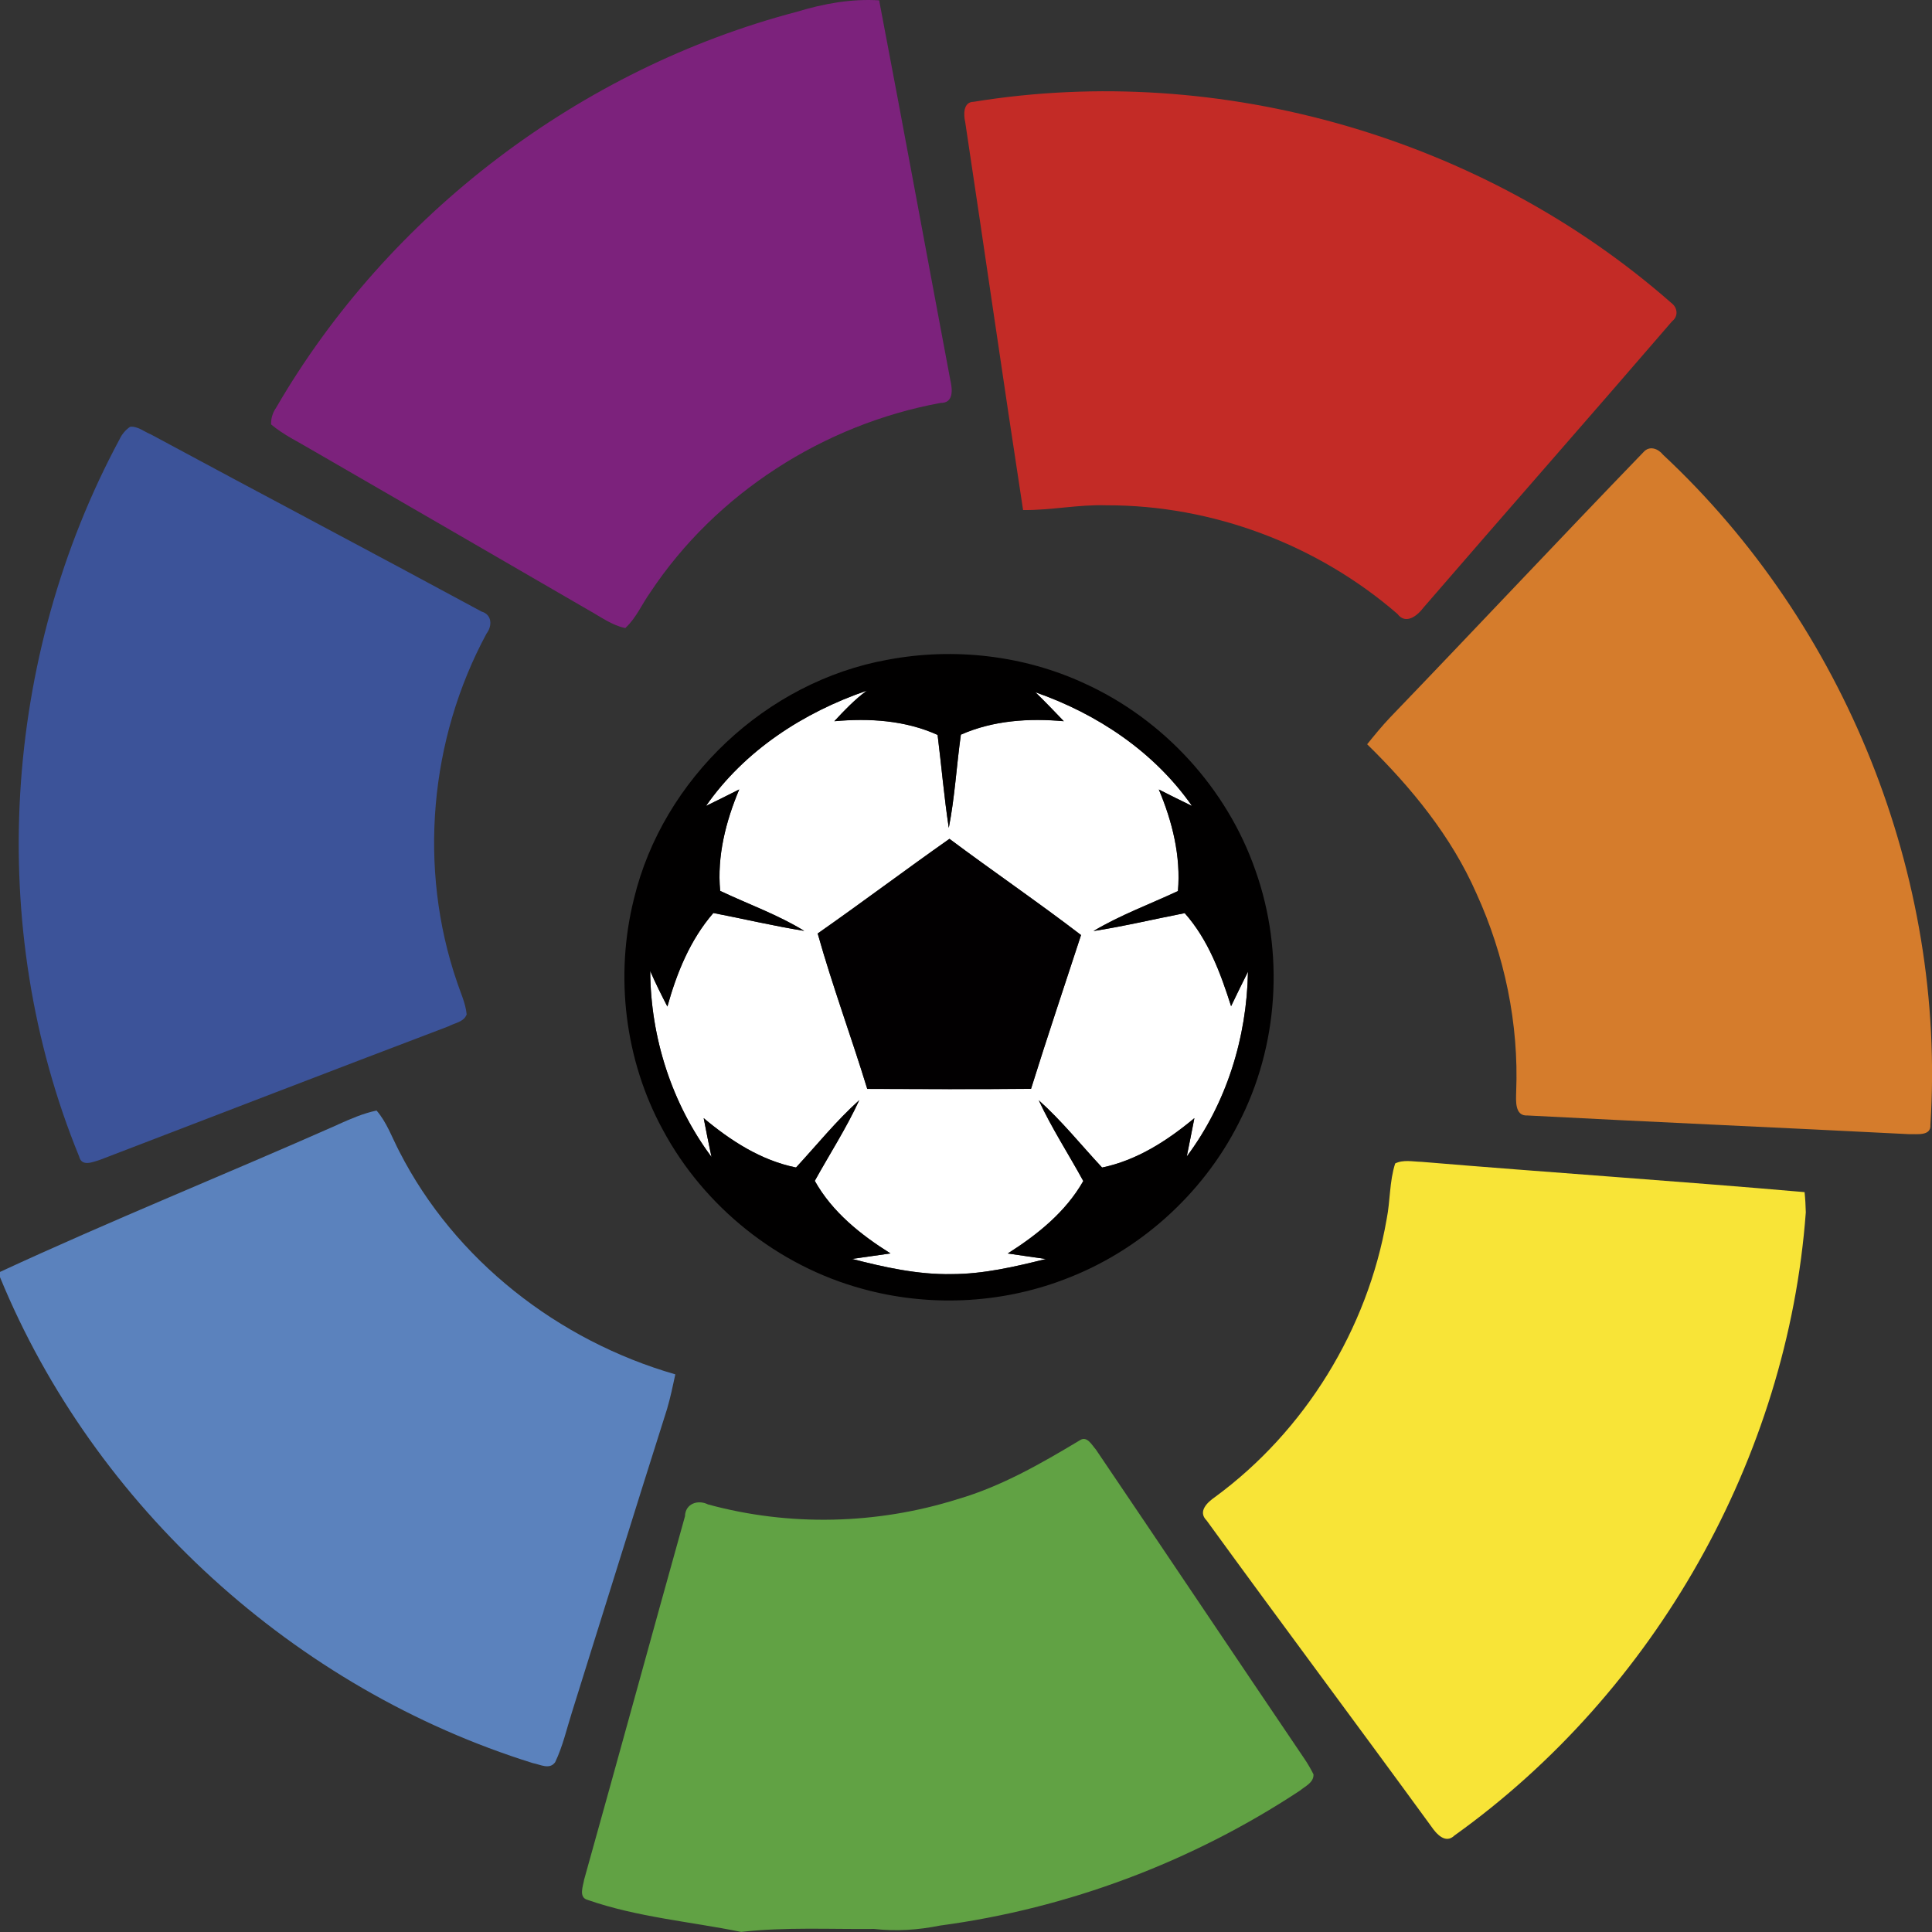 <?xml version="1.0" encoding="UTF-8"?>
<svg xmlns="http://www.w3.org/2000/svg" width="22" height="22" viewBox="0 0 22 22" fill="none">
  <rect x="0" y="0" width="22" height="22" fill="#333333" stroke="none"/>
  <g clip-path="url(#clip0_413_137158)">
    <path d="M8.037 9.179C8.478 8.546 9.147 8.112 9.87 7.864C9.733 7.966 9.616 8.088 9.5 8.212C9.898 8.176 10.308 8.201 10.676 8.368C10.72 8.721 10.75 9.075 10.804 9.427C10.873 9.076 10.892 8.718 10.941 8.365C11.309 8.203 11.717 8.176 12.114 8.212C12.006 8.101 11.901 7.989 11.79 7.882C12.495 8.128 13.143 8.561 13.573 9.177C13.445 9.116 13.321 9.053 13.195 8.99C13.349 9.354 13.447 9.748 13.413 10.146C13.092 10.296 12.756 10.419 12.451 10.602C12.801 10.547 13.143 10.465 13.49 10.398C13.758 10.7 13.898 11.078 14.018 11.457C14.083 11.325 14.145 11.194 14.211 11.064C14.197 11.816 13.966 12.563 13.513 13.169C13.543 13.024 13.572 12.878 13.6 12.732C13.293 12.988 12.947 13.212 12.549 13.295C12.31 13.038 12.09 12.763 11.828 12.529C11.975 12.846 12.168 13.141 12.335 13.448C12.134 13.802 11.813 14.059 11.475 14.273C11.62 14.295 11.765 14.315 11.91 14.336C11.558 14.424 11.2 14.508 10.834 14.508C10.449 14.515 10.072 14.43 9.701 14.335C9.847 14.314 9.994 14.294 10.14 14.273C9.799 14.059 9.476 13.802 9.278 13.446C9.447 13.14 9.638 12.846 9.784 12.527C9.523 12.762 9.302 13.037 9.064 13.294C8.665 13.214 8.32 12.989 8.013 12.732C8.041 12.88 8.07 13.027 8.102 13.174C7.648 12.564 7.408 11.814 7.404 11.056C7.463 11.194 7.531 11.329 7.599 11.461C7.706 11.077 7.858 10.702 8.123 10.396C8.468 10.463 8.81 10.544 9.157 10.6C8.856 10.415 8.519 10.296 8.2 10.144C8.164 9.747 8.264 9.353 8.417 8.989C8.291 9.053 8.164 9.117 8.037 9.178M9.311 10.629C9.478 11.226 9.694 11.808 9.875 12.399C10.497 12.401 11.119 12.404 11.74 12.398C11.923 11.812 12.119 11.23 12.31 10.647C11.818 10.271 11.307 9.922 10.811 9.552C10.307 9.906 9.816 10.276 9.311 10.629H9.311Z" fill="white"></path>
    <path d="M9.074 0.134C9.378 0.042 9.692 -0.016 10.011 0.004C10.286 1.444 10.55 2.885 10.821 4.326C10.845 4.428 10.864 4.591 10.711 4.588C9.379 4.833 8.152 5.618 7.404 6.747C7.308 6.882 7.243 7.04 7.12 7.152C6.966 7.12 6.837 7.022 6.701 6.947C5.653 6.338 4.603 5.732 3.554 5.125C3.397 5.031 3.228 4.952 3.087 4.833C3.085 4.765 3.104 4.701 3.144 4.643C4.423 2.44 6.605 0.783 9.074 0.134Z" fill="#7C227C"></path>
    <path d="M11.088 1.159C13.903 0.702 16.895 1.572 19.031 3.449C19.104 3.503 19.114 3.601 19.04 3.659C18.101 4.749 17.151 5.829 16.21 6.918C16.14 7.012 16.008 7.118 15.912 6.99C15.002 6.202 13.807 5.751 12.601 5.754C12.282 5.743 11.968 5.812 11.65 5.808C11.424 4.336 11.213 2.862 10.991 1.39C10.971 1.305 10.967 1.16 11.088 1.159Z" fill="#C32B26"></path>
    <path d="M1.48 4.86C1.566 4.85 1.64 4.915 1.717 4.946C2.97 5.622 4.231 6.286 5.484 6.964C5.605 7 5.606 7.128 5.54 7.215C4.891 8.417 4.76 9.886 5.203 11.179C5.243 11.302 5.301 11.42 5.314 11.551C5.283 11.638 5.178 11.648 5.107 11.687C3.782 12.19 2.461 12.7 1.139 13.207C1.057 13.232 0.93 13.29 0.901 13.169C-0.168 10.557 0.027 7.483 1.362 5.001C1.388 4.945 1.429 4.896 1.48 4.861V4.86Z" fill="#3C5399"></path>
    <path d="M18.715 5.148C18.783 5.071 18.881 5.108 18.937 5.178C21.009 7.112 22.164 9.983 21.982 12.807C21.992 12.941 21.825 12.911 21.741 12.915C20.292 12.841 18.841 12.778 17.393 12.702C17.246 12.711 17.263 12.53 17.265 12.432C17.296 11.658 17.134 10.879 16.812 10.173C16.527 9.524 16.072 8.969 15.568 8.475C15.652 8.371 15.736 8.268 15.828 8.171C16.794 7.167 17.747 6.15 18.715 5.148Z" fill="#D57C2C"></path>
    <path d="M10.111 7.512C10.86 7.371 11.656 7.461 12.349 7.782C13.251 8.192 13.972 8.979 14.296 9.912C14.628 10.846 14.559 11.914 14.103 12.793C13.692 13.605 12.965 14.255 12.109 14.573C11.383 14.848 10.569 14.883 9.82 14.676C8.858 14.415 8.019 13.743 7.549 12.868C7.114 12.072 6.999 11.112 7.219 10.234C7.548 8.871 8.724 7.761 10.11 7.512M8.037 9.179C8.165 9.117 8.291 9.053 8.418 8.99C8.265 9.354 8.164 9.747 8.201 10.145C8.52 10.296 8.857 10.415 9.158 10.6C8.81 10.545 8.469 10.463 8.123 10.397C7.859 10.702 7.707 11.078 7.6 11.462C7.531 11.329 7.464 11.195 7.404 11.057C7.409 11.815 7.649 12.565 8.102 13.175C8.07 13.028 8.042 12.88 8.013 12.733C8.32 12.99 8.666 13.214 9.065 13.295C9.303 13.037 9.523 12.763 9.785 12.528C9.638 12.846 9.448 13.141 9.278 13.447C9.477 13.802 9.8 14.06 10.14 14.273C9.995 14.295 9.848 14.314 9.702 14.336C10.072 14.431 10.45 14.516 10.835 14.509C11.2 14.509 11.558 14.424 11.911 14.337C11.766 14.316 11.62 14.295 11.476 14.274C11.814 14.059 12.135 13.802 12.336 13.449C12.168 13.142 11.976 12.847 11.829 12.529C12.091 12.763 12.311 13.039 12.55 13.295C12.948 13.213 13.293 12.989 13.601 12.733C13.572 12.878 13.544 13.024 13.514 13.17C13.967 12.563 14.198 11.817 14.211 11.065C14.145 11.195 14.083 11.326 14.019 11.458C13.898 11.079 13.759 10.701 13.491 10.398C13.144 10.466 12.801 10.548 12.452 10.602C12.757 10.42 13.094 10.297 13.414 10.147C13.448 9.749 13.35 9.354 13.196 8.99C13.322 9.054 13.446 9.117 13.574 9.178C13.143 8.561 12.495 8.129 11.79 7.883C11.901 7.99 12.007 8.101 12.114 8.213C11.717 8.177 11.31 8.203 10.942 8.366C10.892 8.719 10.873 9.076 10.804 9.427C10.751 9.076 10.721 8.722 10.677 8.369C10.308 8.202 9.899 8.177 9.501 8.213C9.616 8.089 9.733 7.966 9.871 7.865C9.148 8.113 8.478 8.547 8.038 9.18L8.037 9.179Z" fill="#010000"></path>
    <path d="M9.312 10.63C9.816 10.277 10.308 9.907 10.812 9.552C11.308 9.923 11.819 10.271 12.31 10.648C12.12 11.231 11.924 11.813 11.741 12.399C11.119 12.405 10.498 12.402 9.876 12.4C9.695 11.808 9.479 11.226 9.311 10.63H9.312Z" fill="#020001"></path>
    <path d="M3.848 12.805C3.99 12.742 4.134 12.678 4.288 12.646C4.405 12.781 4.465 12.955 4.547 13.112C5.179 14.35 6.358 15.267 7.69 15.65C7.662 15.782 7.634 15.914 7.596 16.044C7.231 17.193 6.875 18.344 6.514 19.494C6.453 19.686 6.409 19.884 6.322 20.066C6.258 20.156 6.152 20.092 6.068 20.077C3.362 19.234 1.072 17.156 -0.001 14.541V14.484C1.268 13.896 2.568 13.373 3.848 12.806L3.848 12.805Z" fill="#5B82BD"></path>
    <path d="M15.886 13.249C15.98 13.202 16.087 13.228 16.187 13.23C17.641 13.352 19.096 13.448 20.549 13.575C20.557 13.651 20.561 13.727 20.563 13.805C20.356 16.601 18.846 19.267 16.561 20.902C16.459 21.001 16.355 20.881 16.299 20.799C15.45 19.634 14.587 18.48 13.74 17.314C13.636 17.211 13.749 17.107 13.834 17.048C14.861 16.295 15.573 15.134 15.79 13.883C15.832 13.673 15.821 13.454 15.887 13.249H15.886Z" fill="#F8E437"></path>
    <path d="M12.296 16.401C12.378 16.345 12.434 16.456 12.479 16.506C13.274 17.68 14.062 18.858 14.856 20.031C14.894 20.087 14.927 20.145 14.957 20.205C14.961 20.299 14.862 20.34 14.801 20.391C13.574 21.201 12.162 21.732 10.703 21.927C10.456 21.977 10.204 21.994 9.953 21.965C9.448 21.97 8.942 21.942 8.44 21.999C7.857 21.881 7.255 21.831 6.69 21.634C6.586 21.606 6.64 21.476 6.652 21.402C7.038 20.024 7.415 18.644 7.8 17.266C7.803 17.123 7.946 17.073 8.062 17.131C8.988 17.384 9.986 17.36 10.902 17.072C11.401 16.927 11.853 16.667 12.296 16.401V16.401Z" fill="#61A244"></path>
  </g>
  <defs>
    <clipPath id="clip0_413_137158">
      <rect width="22" height="22" fill="white"></rect>
    </clipPath>
  </defs>
</svg>
